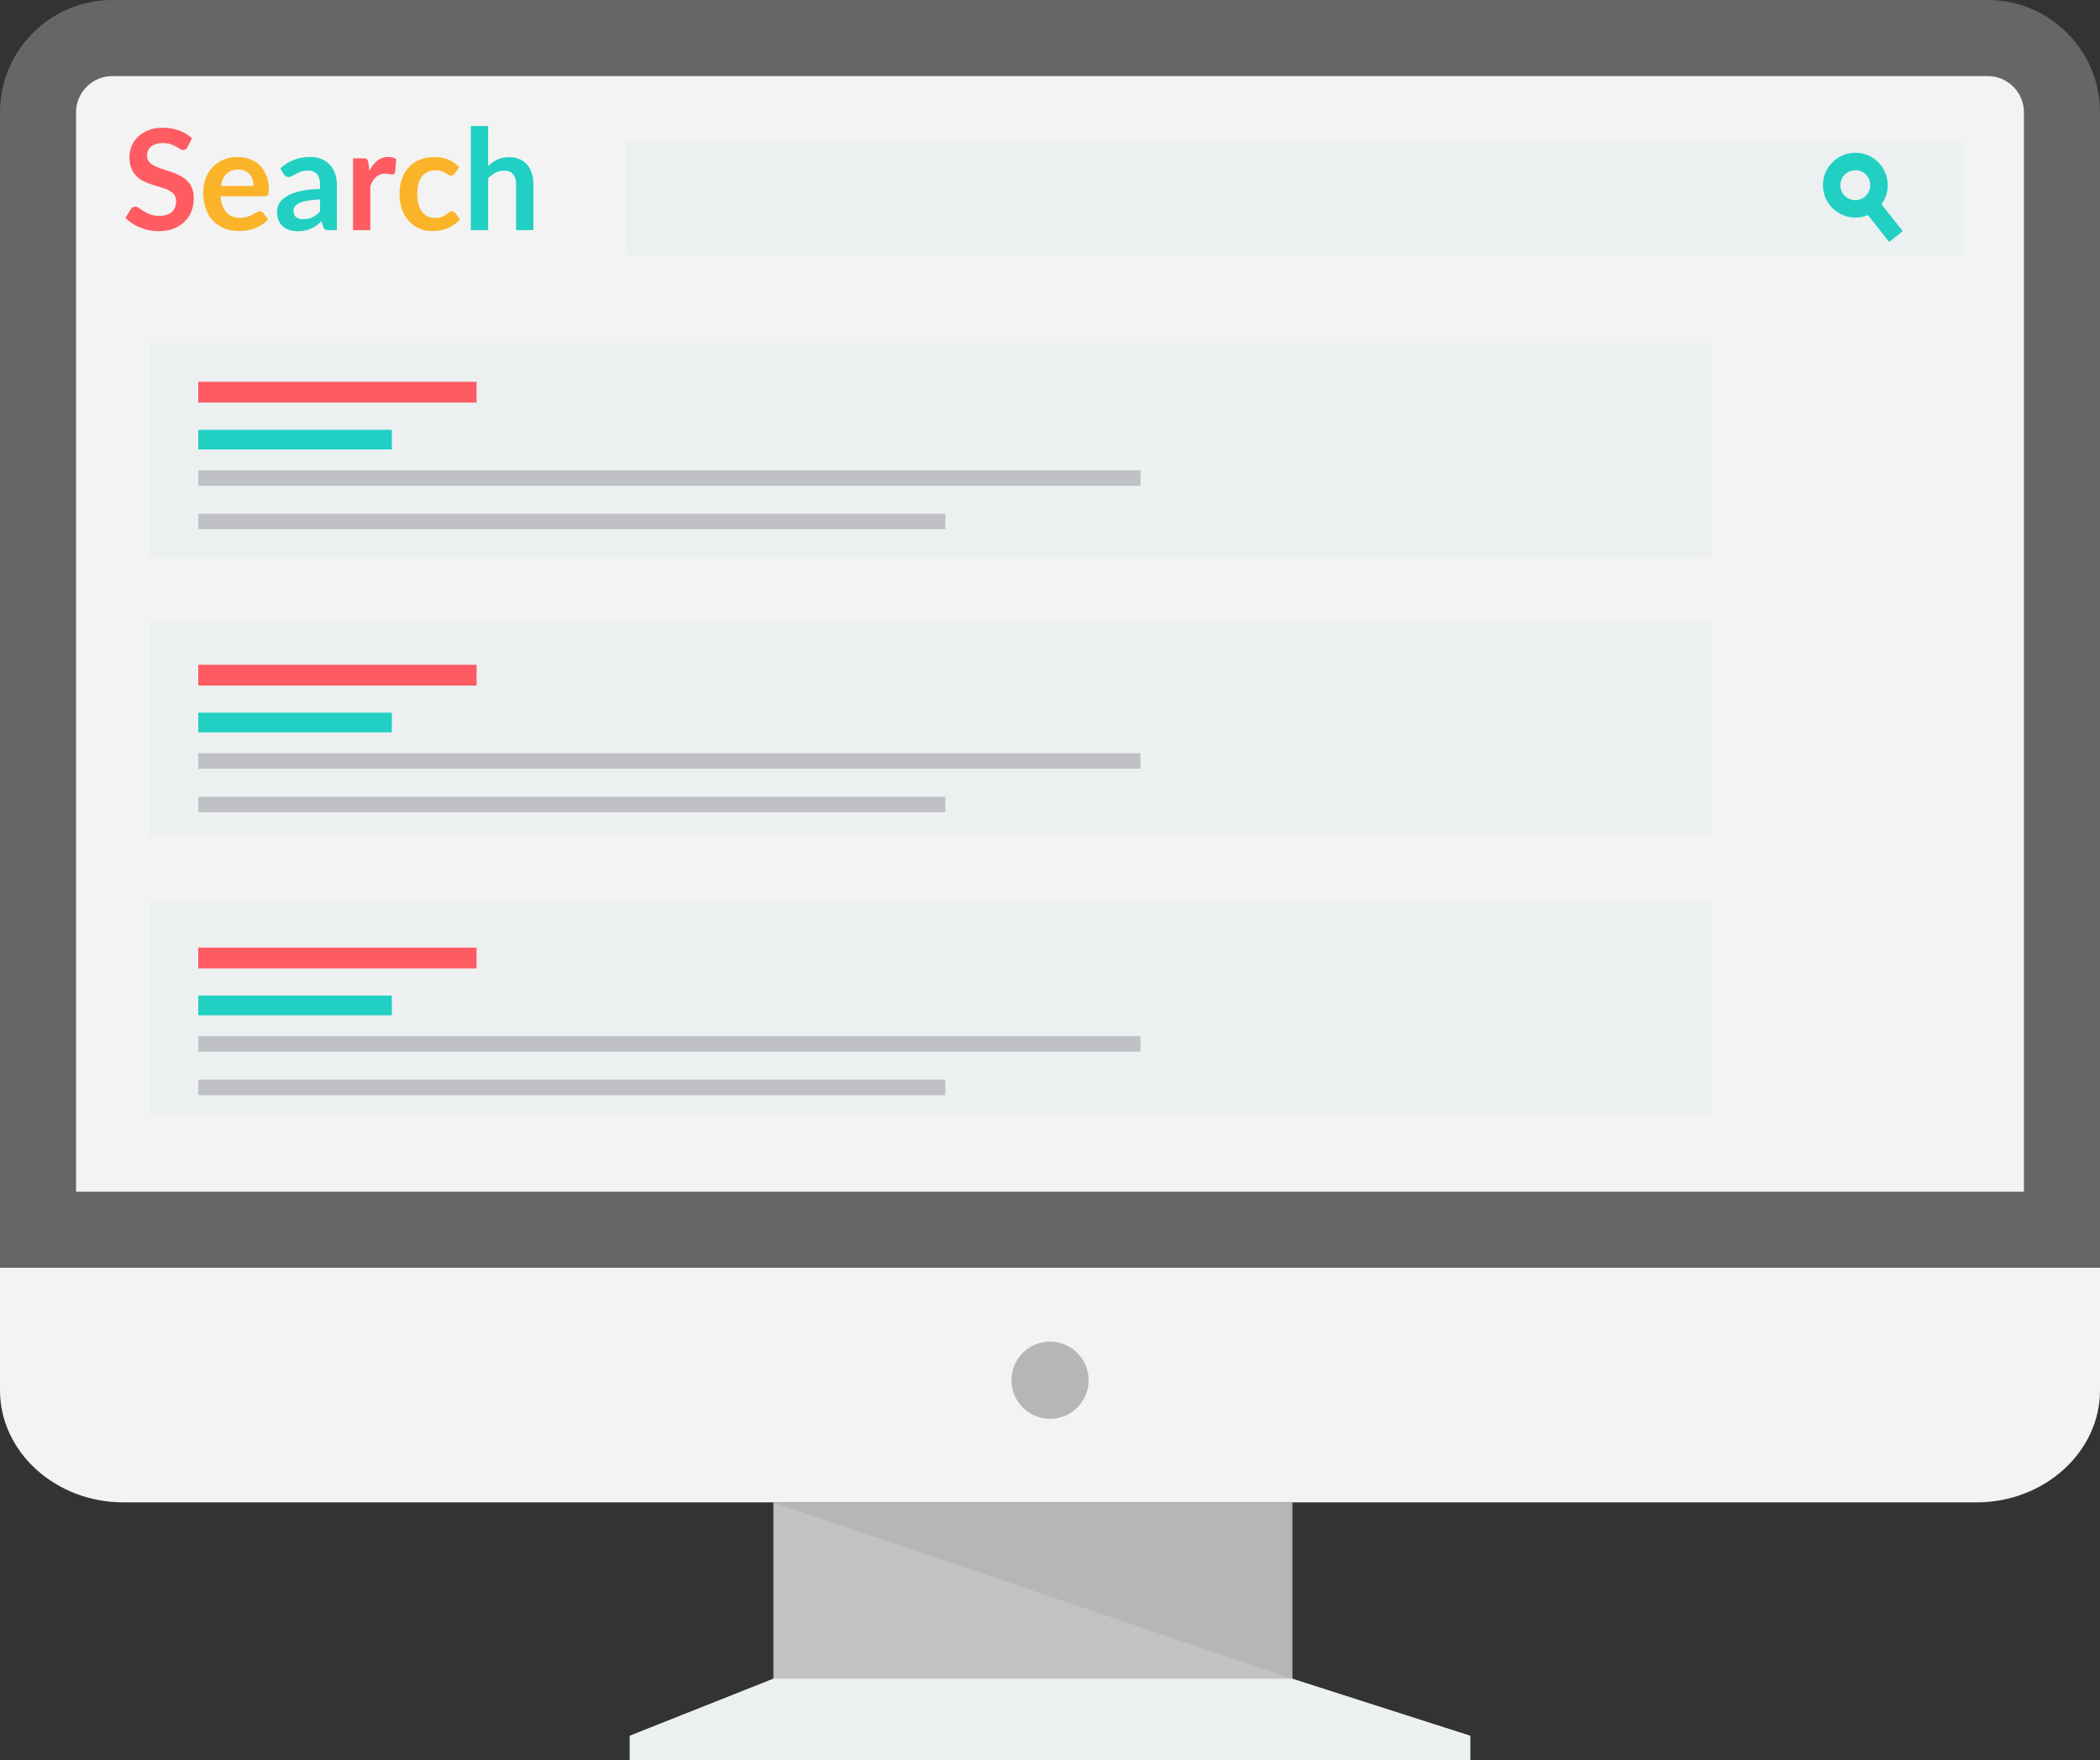 <?xml version="1.0" encoding="utf-8"?>
<!-- Generator: Adobe Illustrator 26.5.0, SVG Export Plug-In . SVG Version: 6.00 Build 0)  -->
<svg version="1.1" id="Layer_1" xmlns="http://www.w3.org/2000/svg" xmlns:xlink="http://www.w3.org/1999/xlink" x="0px" y="0px"
	 viewBox="0 0 400.51 335.7" style="enable-background:new 0 0 400.51 335.7;" xml:space="preserve">
<rect x="0" y="0" width="400.51" height="335.7" fill="#333333" stroke="none"/>
<style type="text/css">
	.web0{fill:#666666;}
	.web1{fill:#F3F3F3;}
	.web2{fill:#ECF0F1;}
	.web3{fill:#FF5B62;}
	.web4{fill:#FBB429;}
	.web5{fill:#21D0C3;}
	.web6{fill:#C0C1C4;}
	.web7{fill:#B6B6B8;}
	.web8{fill:#C2C2C4;}
</style>
<path class="web0" d="M21.37,0h357.77c11.75,0,21.37,9.62,21.37,21.37v220.39H0V21.37C0,9.62,9.62,0,21.37,0z"/>
<g>
	<path class="web1" d="M14.51,227.25H386V21.37c0-3.75-3.11-6.86-6.86-6.86H21.37c-3.74,0-6.86,3.11-6.86,6.86L14.51,227.25
		L14.51,227.25L14.51,227.25z"/>
	<path class="web1" d="M400.51,241.76v23.37c0,11.76-10.6,21.37-23.56,21.37H23.56C10.6,286.51,0,276.89,0,265.13v-23.37H400.51
		L400.51,241.76z"/>
</g>
<g>
	<rect x="119.35" y="26.78" class="web2" width="255.24" height="21.83"/>
	<rect x="28.5" y="65.45" class="web2" width="297.83" height="40.9"/>
	<rect x="28.5" y="118.67" class="web2" width="297.83" height="40.9"/>
	<rect x="28.5" y="171.91" class="web2" width="297.83" height="40.9"/>
</g>
<path class="web3" d="M35.73,28.08c-0.11,0.19-0.22,0.32-0.34,0.4c-0.12,0.09-0.27,0.13-0.45,0.13c-0.19,0-0.39-0.07-0.61-0.21
	c-0.22-0.14-0.48-0.29-0.78-0.46c-0.3-0.17-0.65-0.33-1.06-0.46c-0.4-0.14-0.89-0.2-1.44-0.2c-0.5,0-0.94,0.06-1.31,0.18
	c-0.37,0.12-0.69,0.29-0.94,0.5c-0.25,0.22-0.45,0.47-0.57,0.77c-0.12,0.3-0.19,0.63-0.19,0.98c0,0.45,0.13,0.83,0.38,1.14
	c0.25,0.3,0.59,0.56,1.01,0.77c0.42,0.21,0.89,0.4,1.43,0.57c0.53,0.17,1.08,0.35,1.64,0.54c0.56,0.19,1.11,0.42,1.64,0.67
	s1.01,0.57,1.43,0.96c0.42,0.39,0.76,0.86,1.01,1.42c0.25,0.56,0.38,1.24,0.38,2.04c0,0.87-0.15,1.69-0.44,2.45
	c-0.3,0.76-0.73,1.42-1.31,1.99c-0.57,0.57-1.28,1.01-2.1,1.34c-0.83,0.33-1.78,0.49-2.84,0.49c-0.61,0-1.22-0.06-1.82-0.18
	c-0.59-0.12-1.17-0.29-1.71-0.51c-0.55-0.22-1.06-0.49-1.54-0.8c-0.48-0.31-0.91-0.66-1.28-1.04l1.05-1.72
	c0.09-0.13,0.21-0.23,0.35-0.32c0.14-0.08,0.29-0.12,0.45-0.12c0.22,0,0.46,0.09,0.72,0.27c0.26,0.18,0.57,0.39,0.92,0.61
	c0.36,0.22,0.77,0.42,1.25,0.61c0.48,0.18,1.04,0.28,1.71,0.28c1.02,0,1.82-0.24,2.38-0.73c0.56-0.48,0.84-1.18,0.84-2.09
	c0-0.51-0.12-0.92-0.38-1.24c-0.25-0.32-0.59-0.59-1.01-0.81c-0.42-0.22-0.9-0.4-1.43-0.55c-0.53-0.15-1.08-0.32-1.63-0.49
	c-0.55-0.18-1.09-0.39-1.63-0.64c-0.53-0.25-1.01-0.58-1.43-0.98c-0.42-0.4-0.75-0.9-1.01-1.51c-0.25-0.6-0.38-1.34-0.38-2.22
	c0-0.7,0.14-1.39,0.42-2.06c0.28-0.67,0.69-1.26,1.22-1.78c0.53-0.52,1.19-0.93,1.98-1.24c0.78-0.31,1.68-0.47,2.7-0.47
	c1.14,0,2.19,0.18,3.15,0.53c0.96,0.35,1.78,0.85,2.46,1.5L35.73,28.08L35.73,28.08z"/>
<path class="web4" d="M48.36,35.46c0-0.43-0.06-0.83-0.18-1.21c-0.12-0.38-0.3-0.71-0.54-0.99c-0.24-0.28-0.54-0.51-0.91-0.68
	c-0.37-0.17-0.8-0.24-1.29-0.24c-0.95,0-1.7,0.27-2.25,0.81c-0.55,0.54-0.9,1.31-1.05,2.31L48.36,35.46L48.36,35.46
	C48.36,35.46,48.36,35.46,48.36,35.46z M42.07,37.44c0.05,0.7,0.18,1.31,0.37,1.82c0.2,0.51,0.45,0.93,0.77,1.27
	c0.32,0.33,0.7,0.58,1.14,0.75c0.44,0.17,0.93,0.25,1.46,0.25s1-0.06,1.38-0.19c0.39-0.13,0.73-0.26,1.01-0.42
	c0.29-0.15,0.54-0.29,0.76-0.42c0.22-0.12,0.43-0.19,0.63-0.19c0.27,0,0.48,0.1,0.61,0.31l0.95,1.2c-0.36,0.43-0.77,0.78-1.23,1.07
	c-0.45,0.29-0.93,0.52-1.42,0.69c-0.49,0.18-1,0.3-1.51,0.37c-0.51,0.07-1.01,0.11-1.49,0.11c-0.95,0-1.84-0.16-2.66-0.48
	c-0.82-0.32-1.53-0.78-2.14-1.4c-0.61-0.62-1.08-1.38-1.43-2.3c-0.35-0.91-0.52-1.97-0.52-3.17c0-0.93,0.15-1.82,0.45-2.64
	c0.3-0.82,0.74-1.54,1.3-2.15c0.57-0.61,1.25-1.09,2.07-1.45c0.81-0.35,1.73-0.53,2.75-0.53c0.87,0,1.66,0.14,2.39,0.42
	c0.73,0.28,1.36,0.68,1.88,1.21c0.53,0.53,0.94,1.18,1.24,1.95c0.3,0.77,0.44,1.65,0.44,2.64c0,0.5-0.05,0.83-0.16,1.01
	c-0.11,0.17-0.31,0.26-0.61,0.26L42.07,37.44L42.07,37.44z"/>
<path class="web5" d="M61.03,38.03c-0.95,0.04-1.75,0.13-2.4,0.24c-0.65,0.12-1.17,0.27-1.56,0.46c-0.39,0.19-0.67,0.4-0.84,0.65
	c-0.17,0.25-0.25,0.52-0.25,0.81c0,0.58,0.18,0.99,0.52,1.24c0.34,0.25,0.79,0.37,1.34,0.37c0.68,0,1.26-0.12,1.76-0.37
	c0.49-0.24,0.98-0.61,1.45-1.11L61.03,38.03L61.03,38.03z M53.47,32.09c1.58-1.44,3.47-2.16,5.69-2.16c0.8,0,1.52,0.13,2.15,0.39
	c0.63,0.26,1.17,0.63,1.6,1.1c0.44,0.47,0.77,1.03,1,1.68c0.23,0.65,0.34,1.36,0.34,2.14v8.65h-1.5c-0.31,0-0.55-0.05-0.72-0.14
	c-0.17-0.09-0.3-0.28-0.4-0.57l-0.29-0.99c-0.35,0.31-0.69,0.59-1.01,0.82c-0.33,0.24-0.67,0.44-1.03,0.59
	c-0.35,0.16-0.73,0.28-1.14,0.37c-0.4,0.08-0.85,0.13-1.35,0.13c-0.58,0-1.11-0.08-1.6-0.24c-0.49-0.16-0.91-0.39-1.27-0.7
	c-0.36-0.31-0.63-0.7-0.83-1.16c-0.2-0.46-0.29-1-0.29-1.62c0-0.35,0.06-0.69,0.18-1.04c0.12-0.34,0.31-0.67,0.57-0.98
	c0.26-0.31,0.6-0.61,1.02-0.88c0.42-0.27,0.93-0.52,1.54-0.72c0.61-0.21,1.32-0.37,2.13-0.5c0.81-0.13,1.74-0.21,2.78-0.23v-0.8
	c0-0.92-0.2-1.6-0.59-2.04c-0.39-0.44-0.96-0.66-1.7-0.66c-0.53,0-0.98,0.06-1.33,0.19c-0.35,0.13-0.66,0.26-0.93,0.42
	c-0.27,0.16-0.51,0.3-0.73,0.42c-0.22,0.12-0.46,0.19-0.73,0.19c-0.23,0-0.43-0.06-0.59-0.18c-0.16-0.12-0.29-0.26-0.39-0.42
	L53.47,32.09L53.47,32.09z"/>
<path class="web3" d="M70.46,32.56c0.43-0.82,0.93-1.46,1.52-1.93c0.59-0.47,1.28-0.7,2.08-0.7c0.63,0,1.14,0.14,1.52,0.42
	l-0.22,2.47c-0.04,0.16-0.11,0.27-0.19,0.34c-0.09,0.07-0.2,0.1-0.34,0.1c-0.13,0-0.33-0.02-0.59-0.07s-0.52-0.07-0.77-0.07
	c-0.36,0-0.69,0.05-0.98,0.16c-0.28,0.11-0.54,0.26-0.77,0.46c-0.23,0.2-0.43,0.44-0.6,0.73c-0.18,0.28-0.34,0.61-0.49,0.98v8.44
	h-3.3v-13.7h1.94c0.34,0,0.58,0.06,0.71,0.18c0.13,0.12,0.22,0.34,0.27,0.65L70.46,32.56L70.46,32.56z"/>
<path class="web4" d="M86.74,33.08c-0.1,0.12-0.19,0.22-0.28,0.29c-0.09,0.07-0.23,0.11-0.41,0.11c-0.17,0-0.33-0.05-0.49-0.15
	c-0.16-0.1-0.35-0.22-0.58-0.35c-0.22-0.13-0.48-0.24-0.79-0.35c-0.31-0.1-0.69-0.15-1.14-0.15c-0.58,0-1.09,0.1-1.52,0.31
	c-0.44,0.21-0.8,0.51-1.09,0.9c-0.29,0.39-0.51,0.86-0.65,1.42c-0.14,0.56-0.21,1.19-0.21,1.89c0,0.73,0.08,1.38,0.24,1.95
	c0.16,0.57,0.38,1.05,0.67,1.43s0.65,0.68,1.07,0.88c0.42,0.2,0.89,0.3,1.41,0.3c0.52,0,0.95-0.07,1.28-0.2
	c0.32-0.13,0.59-0.27,0.82-0.43c0.22-0.16,0.42-0.3,0.58-0.43c0.17-0.13,0.35-0.19,0.55-0.19c0.27,0,0.47,0.1,0.6,0.31l0.95,1.2
	c-0.37,0.43-0.76,0.78-1.19,1.07c-0.43,0.29-0.87,0.52-1.33,0.69c-0.46,0.18-0.93,0.3-1.42,0.37c-0.48,0.07-0.97,0.11-1.45,0.11
	c-0.84,0-1.64-0.16-2.39-0.48c-0.75-0.32-1.4-0.77-1.96-1.38c-0.56-0.6-1-1.35-1.33-2.22c-0.32-0.88-0.49-1.87-0.49-3
	c0-1.01,0.15-1.94,0.44-2.8c0.29-0.86,0.71-1.6,1.27-2.23c0.56-0.63,1.26-1.12,2.08-1.47c0.83-0.35,1.78-0.53,2.86-0.53
	c1.02,0,1.92,0.17,2.69,0.49c0.77,0.33,1.46,0.8,2.07,1.41L86.74,33.08L86.74,33.08L86.74,33.08z"/>
<g>
	<path class="web5" d="M93.09,31.65c0.53-0.5,1.12-0.9,1.76-1.21c0.64-0.31,1.39-0.47,2.26-0.47c0.75,0,1.41,0.13,1.99,0.38
		s1.06,0.61,1.45,1.07c0.39,0.46,0.68,1.01,0.88,1.64c0.2,0.64,0.3,1.34,0.3,2.11v8.72h-3.3v-8.72c0-0.84-0.19-1.49-0.57-1.95
		c-0.38-0.46-0.97-0.68-1.75-0.68c-0.57,0-1.11,0.13-1.6,0.39c-0.5,0.26-0.97,0.61-1.41,1.05v9.91h-3.3V24.04h3.3L93.09,31.65
		L93.09,31.65z"/>
	<path class="web5" d="M360.3,46.14l-4.06-5.13c-0.74,0.31-1.54,0.48-2.39,0.48c-1.7,0-3.24-0.69-4.36-1.81h-0.01
		c-1.12-1.12-1.81-2.66-1.81-4.37c0-1.7,0.69-3.24,1.81-4.36l0.01-0.01c1.12-1.12,2.66-1.81,4.36-1.81c1.71,0,3.25,0.69,4.37,1.81
		v0.01c1.12,1.12,1.81,2.66,1.81,4.36c0,1.36-0.44,2.62-1.19,3.64l4.05,5.13L360.3,46.14L360.3,46.14z M355.87,33.29L355.87,33.29
		c-0.52-0.51-1.23-0.83-2.02-0.83c-0.79,0-1.5,0.32-2.02,0.83l-0.01,0.01c-0.51,0.52-0.83,1.23-0.83,2.02c0,0.79,0.32,1.5,0.83,2.02
		l0,0c0.52,0.51,1.23,0.83,2.02,0.83c0.79,0,1.5-0.32,2.02-0.83c0.52-0.52,0.83-1.23,0.83-2.02
		C356.7,34.52,356.39,33.81,355.87,33.29z"/>
</g>
<rect x="37.81" y="72.81" class="web3" width="53.08" height="3.96"/>
<rect x="37.81" y="81.96" class="web5" width="36.92" height="3.75"/>
<path class="web6" d="M37.81,89.69h179.7v2.95H37.81V89.69z M37.81,97.98H180.3v2.95H37.81V97.98z"/>
<rect x="37.81" y="126.77" class="web3" width="53.08" height="3.96"/>
<rect x="37.81" y="135.91" class="web5" width="36.92" height="3.75"/>
<path class="web6" d="M37.81,143.64h179.7v2.95H37.81V143.64z M37.81,151.94H180.3v2.95H37.81V151.94z"/>
<rect x="37.81" y="180.71" class="web3" width="53.08" height="3.96"/>
<rect x="37.81" y="189.86" class="web5" width="36.92" height="3.75"/>
<path class="web6" d="M37.81,197.59h179.7v2.95H37.81V197.59z M37.81,205.89H180.3v2.95H37.81V205.89z"/>
<circle class="web7" cx="200.26" cy="263.2" r="7.36"/>
<path class="web8" d="M246.45,320.13l33.98,10.89H120.08l27.42-10.89v-33.62h98.95L246.45,320.13L246.45,320.13z"/>
<path class="web7" d="M246.45,320.13l-98.95-33.62h98.95V320.13z"/>
<path class="web2" d="M147.5,320.13h98.95l33.98,10.89v4.69h-80.17h-80.17v-4.69L147.5,320.13L147.5,320.13z"/>
<g>
</g>
<g>
</g>
<g>
</g>
<g>
</g>
<g>
</g>
<g>
</g>
<g>
</g>
<g>
</g>
<g>
</g>
<g>
</g>
<g>
</g>
<g>
</g>
<g>
</g>
<g>
</g>
<g>
</g>
</svg>

